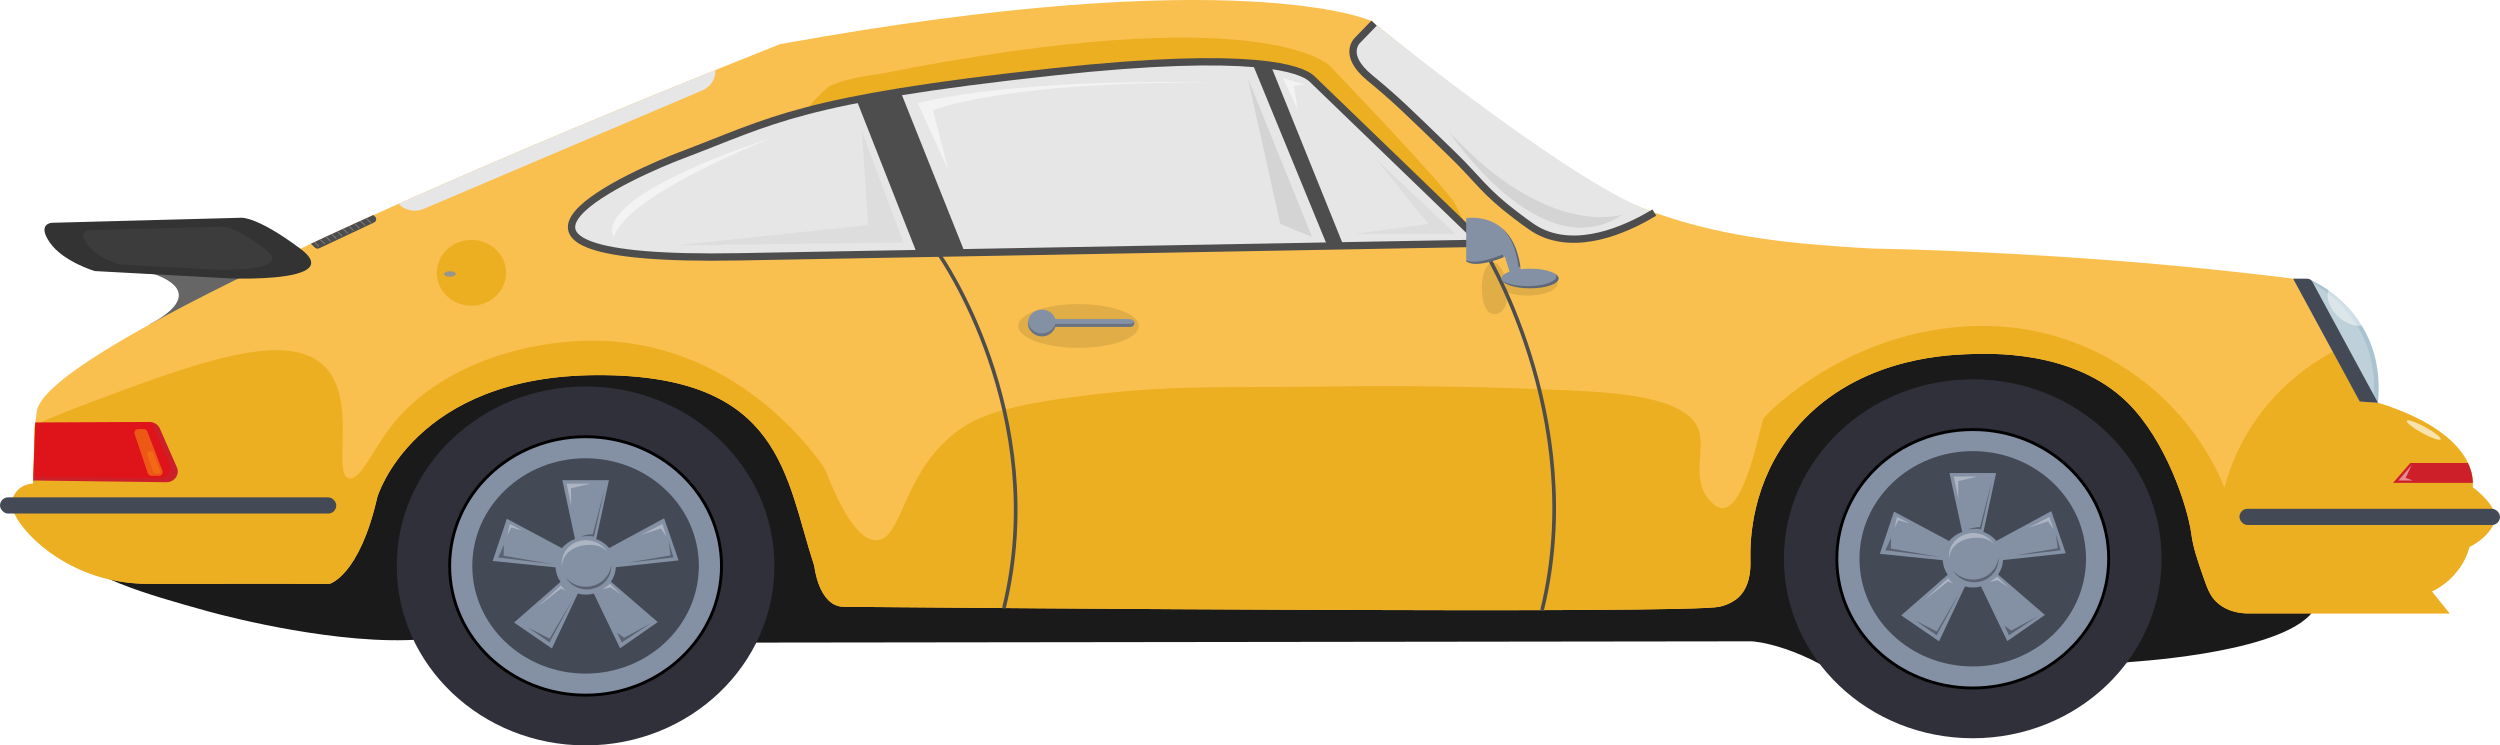 <?xml version="1.0" encoding="UTF-8"?>
<svg id="Layer_2" data-name="Layer 2" xmlns="http://www.w3.org/2000/svg" viewBox="0 0 700 208.71">
  <defs>
    <style>
      .cls-1 {
        stroke: #000;
        stroke-width: .82px;
      }

      .cls-1, .cls-2, .cls-3 {
        fill: #8491a5;
      }

      .cls-1, .cls-4, .cls-5 {
        stroke-miterlimit: 10;
      }

      .cls-6 {
        opacity: .29;
      }

      .cls-7, .cls-8 {
        fill: #444a55;
      }

      .cls-9 {
        opacity: .45;
      }

      .cls-9, .cls-10, .cls-11, .cls-12, .cls-13, .cls-14 {
        fill: #fff;
      }

      .cls-10 {
        opacity: .63;
      }

      .cls-15, .cls-16 {
        fill: #4d4d4d;
      }

      .cls-11 {
        opacity: .5;
      }

      .cls-12 {
        opacity: .49;
      }

      .cls-17 {
        opacity: .74;
      }

      .cls-17, .cls-18 {
        fill: #edaf22;
      }

      .cls-19 {
        fill: #aac3cf;
      }

      .cls-8, .cls-20 {
        opacity: .64;
      }

      .cls-2 {
        opacity: .81;
      }

      .cls-21 {
        opacity: .21;
      }

      .cls-22 {
        fill: #666;
      }

      .cls-23 {
        fill: #cc1f29;
      }

      .cls-4 {
        stroke-width: 1.03px;
      }

      .cls-4, .cls-5 {
        fill: none;
        stroke: #4d4d4d;
      }

      .cls-24 {
        fill: #30303b;
      }

      .cls-5 {
        stroke-width: 2.05px;
      }

      .cls-25 {
        fill: #333;
      }

      .cls-26 {
        fill: #1a1a1a;
      }

      .cls-27 {
        fill: #fac04f;
      }

      .cls-16, .cls-28 {
        opacity: .36;
      }

      .cls-13 {
        opacity: .33;
      }

      .cls-28 {
        fill: red;
      }

      .cls-29 {
        opacity: .1;
      }

      .cls-30 {
        opacity: .04;
      }

      .cls-31 {
        fill: gray;
      }

      .cls-14 {
        opacity: .24;
      }

      .cls-32 {
        opacity: .08;
      }

      .cls-33 {
        fill: #e6e6e6;
      }
    </style>
  </defs>
  <g id="Layer_1-2" data-name="Layer 1">
    <g>
      <path class="cls-22" d="M69.58,77.38l-2.81,7.05-25.18,6.57c14.67-7.82,7.24-12.51.43-14.63l19.92,1.08s3.6.14,7.64-.07Z"/>
      <path class="cls-19" d="M665.83,112.78l-5.23-4.19-16.13-29.23,1.89-1.28s2.47.98,5.67,3.26c.44.31.9.66,1.38,1.03,1.8,1.43,3.75,3.24,5.56,5.5.82,1.02,1.61,2.13,2.34,3.34,3.22,5.26,5.42,12.31,4.52,21.57Z"/>
      <path class="cls-14" d="M664.53,112.79l-5.23-4.19-16.13-29.23,1.89-1.28s2.47.98,5.67,3.26c.44.31.9.66,1.38,1.03,1.8,1.43,3.75,3.24,5.56,5.5.82,1.02,1.61,2.13,2.34,3.34,3.22,5.26,5.42,12.31,4.52,21.57Z"/>
      <path class="cls-26" d="M59.82,146.66l-27.01-5.05c-.3-.06-.6-.1-.91-.14-4.07-.45-32.35-3.18-16.65,11.06,10.39,9.41,24.28,13.45,43.31,18.73,5.57,1.54,36.72,9.55,59.63,7.75.35-.03.7-.04,1.05-.04l89.52.96,281.65-.36s13.92.46,32.86,15.28c16.73,13.1,59.26-4.25,68.94-8.47,1.33-.58,2.75-.92,4.21-1.02,9.99-.69,50.29-4.26,52.73-17.45,2.36-12.77-41.54-61.82-54.92-76.41-2.39-2.61-5.89-4.06-9.53-3.97l-79.09,2.1c-5.02.13-9.45,3.18-11.14,7.68l-9.63,25.54-8.19,22.38c-1.75,4.79-6.58,7.94-11.91,7.78l-217.36-6.53c-3.82-.11-7.37-1.93-9.57-4.89l-32.24-43.31c-2.24-3-5.84-4.82-9.71-4.9l-81.07-1.6c-4.93-.1-9.44,2.64-11.43,6.94l-19.52,42.33c-2.07,4.48-6.86,7.24-11.99,6.91l-3.44-.22c-.25-.02-.5-.04-.75-.07l-7.07-.88c-.26-.03-.52-.07-.78-.12Z"/>
      <g id="teker">
        <g>
          <ellipse class="cls-24" cx="552.37" cy="156.46" rx="52.87" ry="50.25"/>
          <ellipse class="cls-1" cx="552.37" cy="156.46" rx="38.06" ry="36.18"/>
          <ellipse class="cls-7" cx="552.37" cy="156.46" rx="31.72" ry="30.15"/>
          <path class="cls-3" d="M560.82,156.81l17.59-1.9-4.05-11.79-15.37,8.33c-.94-1.12-2.2-1.99-3.64-2.51l3.56-16.48h-13.05l3.56,16.48c-1.46.52-2.73,1.41-3.67,2.55l-15.43-8.23-3.96,11.81,17.6,1.79c.08,1.5.58,2.89,1.4,4.06l-13.01,11.39,10.59,7.25,7.25-15.35c.71.18,1.45.29,2.22.29s1.55-.11,2.27-.3l7.36,15.3,10.53-7.32-13.1-11.31c.81-1.18,1.31-2.57,1.37-4.07Z"/>
          <g class="cls-20">
            <polygon class="cls-7" points="536.24 173.7 542.28 177.89 548.85 165.62 542.3 176.81 536.24 173.7"/>
          </g>
          <path class="cls-8" d="M561.24,175.22c.07.21,1.27,2.67,1.27,2.67l8.21-5.44-7.54,4.11-1.94-1.35Z"/>
          <g class="cls-20">
            <path class="cls-7" d="M564.37,155.5c.9,0,12.61-1.42,12.61-1.42l-1.34-4.54.52,3.97-11.79,1.99Z"/>
          </g>
          <path class="cls-8" d="M529.52,150.53c-.07.28-1.64,3.55-1.64,3.55l15.52,1.94-13.96-2.43.07-3.05Z"/>
          <g class="cls-20">
            <path class="cls-7" d="M551.01,148.26s2.39-.35,3.73,0l3.06-13.9-3.4,13.19s-1.8.03-3.4.71Z"/>
          </g>
          <path class="cls-8" d="M552.42,162.28c-2.28,0-4.32-1.02-5.63-2.6,1.16,2,3.4,3.36,5.98,3.36,3.76,0,6.82-2.9,6.82-6.48,0-.18-.01-.36-.03-.54-.29,3.51-3.37,6.27-7.14,6.27Z"/>
          <path class="cls-13" d="M552.87,150.58c2.28-.14,4.15.33,5.51,1.88-1.22-1.97-3.5-3.27-6.07-3.2-3.76.1-6.73,3.08-6.62,6.66,0,.18.02.36.05.54.19-3.51,3.29-5.65,7.14-5.88Z"/>
          <polygon class="cls-13" points="530.45 147.85 531.15 144.73 534.73 146.58 531.55 145.68 530.45 147.85"/>
          <polygon class="cls-13" points="547.07 133.43 548.31 139.53 548.31 134.71 553.64 133.43 547.07 133.43"/>
          <path class="cls-13" d="M567.62,147.85c.65-.19,6.22-3.12,6.22-3.12l1.19,3.53-1.59-2.3-5.82,1.89Z"/>
          <path class="cls-13" d="M556.92,163.04c.15.14,2.29-1.56,2.29-1.56l3.13,3.03-2.99-2.08-2.44.62Z"/>
          <path class="cls-13" d="M545.48,161.9s1,1.56,2.19,1.8l-2.19-.9-6.57,5.11,6.57-6.01Z"/>
        </g>
        <g>
          <ellipse class="cls-24" cx="163.96" cy="158.46" rx="52.87" ry="50.25"/>
          <ellipse class="cls-1" cx="163.96" cy="158.46" rx="38.06" ry="36.18"/>
          <ellipse class="cls-7" cx="163.96" cy="158.46" rx="31.72" ry="30.15"/>
          <path class="cls-3" d="M172.41,158.81l17.59-1.9-4.05-11.79-15.37,8.33c-.94-1.12-2.2-1.99-3.64-2.51l3.56-16.48h-13.05l3.56,16.48c-1.46.52-2.73,1.41-3.67,2.55l-15.43-8.23-3.96,11.81,17.6,1.79c.08,1.5.58,2.89,1.4,4.06l-13.01,11.39,10.59,7.25,7.25-15.35c.71.18,1.45.29,2.22.29s1.55-.11,2.27-.3l7.36,15.3,10.53-7.32-13.1-11.31c.81-1.18,1.31-2.57,1.37-4.07Z"/>
          <g class="cls-20">
            <polygon class="cls-7" points="147.82 175.7 153.87 179.89 160.44 167.62 153.89 178.81 147.82 175.7"/>
          </g>
          <path class="cls-8" d="M172.83,177.22c.07.21,1.27,2.67,1.27,2.67l8.21-5.44-7.54,4.11-1.94-1.35Z"/>
          <g class="cls-20">
            <path class="cls-7" d="M175.96,157.5c.9,0,12.61-1.42,12.61-1.42l-1.34-4.54.52,3.97-11.79,1.99Z"/>
          </g>
          <path class="cls-8" d="M141.11,152.53c-.07.28-1.64,3.55-1.64,3.55l15.52,1.94-13.96-2.43.07-3.05Z"/>
          <g class="cls-20">
            <path class="cls-7" d="M162.6,150.26s2.39-.35,3.73,0l3.06-13.9-3.4,13.19s-1.8.03-3.4.71Z"/>
          </g>
          <path class="cls-8" d="M164,164.28c-2.28,0-4.32-1.02-5.63-2.6,1.16,2,3.4,3.36,5.98,3.36,3.76,0,6.82-2.9,6.82-6.48,0-.18-.01-.36-.03-.54-.29,3.51-3.37,6.27-7.14,6.27Z"/>
          <path class="cls-13" d="M164.46,152.58c2.28-.14,4.15.33,5.51,1.88-1.22-1.97-3.5-3.27-6.07-3.2-3.76.1-6.73,3.08-6.62,6.66,0,.18.02.36.05.54.19-3.51,3.29-5.65,7.14-5.88Z"/>
          <polygon class="cls-13" points="142.04 149.85 142.74 146.73 146.32 148.58 143.13 147.68 142.04 149.85"/>
          <polygon class="cls-13" points="158.66 135.43 159.9 141.53 159.9 136.71 165.23 135.43 158.66 135.43"/>
          <path class="cls-13" d="M179.21,149.85c.65-.19,6.22-3.12,6.22-3.12l1.19,3.53-1.59-2.3-5.82,1.89Z"/>
          <path class="cls-13" d="M168.51,165.04c.15.14,2.29-1.56,2.29-1.56l3.13,3.03-2.99-2.08-2.44.62Z"/>
          <path class="cls-13" d="M157.07,163.9s1,1.56,2.19,1.8l-2.19-.9-6.57,5.11,6.57-6.01Z"/>
        </g>
      </g>
      <path class="cls-27" d="M698.32,146.49c-1.95,4.42-6.87,6.62-6.87,6.62-2.41,9.08-10.55,12.5-10.55,12.5l4.96,6.14h-56.94c-1.77-.08-5.04-.48-7.75-2.7-2.03-1.67-2.94-3.7-4.12-7.16-1.97-5.68-2.95-8.53-3.47-12.36-1.03-7.65-7.06-26.13-17.83-36.78-15.11-14.91-38.92-13.85-45.38-13.56-6.39.29-31.71,1.43-48.1,21.44-11.8,14.4-12.27,30.39-12.16,35.89.16,3.62-.35,8.1-3.54,10.94,0,0-2.01,1.79-5.18,2.44-9.63,1.97-203.7.36-245.09,0-7.1,0-8.3-11.44-8.3-11.44-8.17-24.7-8.73-53.47-60.53-53.43-51.81.04-61.83,34.19-61.83,34.19-5.01,22.06-13.36,24.25-13.36,24.25,0,0-26.18-.07-50.69,0-24.5.07-39.55-18.25-38.24-23.19,1.29-4.94,5.94-4.85,5.94-4.85l.37-15.44.16-1.11.07-.57.5-3.62c2.47-9.37,36.68-27.79,76.67-46.44,5.74-2.68,11.6-5.37,17.51-8.03,2.33-1.05,4.65-2.09,6.99-3.13.01-.01.03-.01.04-.02,34.01-15.17,68.44-29.3,88.7-37.46.26-.11.53-.22.78-.32,10.84-4.37,17.42-6.95,17.42-6.95,128.85-23.29,165.51-6.47,165.51-6.47,0,0,.26.21.76.61,37.19,30.08,55.93,44.97,78.46,53.04,20.85,7.47,41.71,8.84,56.94,9.84,7.2.48,6.02.11,23.15.78,28.75,1.14,49.95,2.89,56.82,3.48,11.19.96,25.43,2.35,41.95,4.4l11.11,20.48,7.55,13.93,5.1.35c16.48,5.16,22.81,11.9,25.19,16.86,1.14,2.39,1.37,4.37,1.37,5.56,0,.79-.09,1.23-.09,1.23,0,0,7.97,5.65,6.03,10.06Z"/>
      <ellipse class="cls-29" cx="301.99" cy="91.27" rx="16.88" ry="6.13"/>
      <path class="cls-29" d="M427.7,76c-2.58,0-4.88.46-6.43,1.19-.77-2.28-1.99-3.77-3.27-3.69-1.96.11-3.33,3.79-3.05,8.21.28,4.42,1.68,6.36,3.64,6.25,1.87-.11,3.61-1.91,3.49-6.06,1.49.54,3.46.87,5.63.87,4.66,0,8.44-1.51,8.44-3.38s-3.78-3.38-8.44-3.38Z"/>
      <path class="cls-18" d="M232.24,24.12s-12.45,10.05-4.56,11.38,59.96-9.73,61.01-9.82,72.48-3.85,72.48-3.85l23.46,20.67,28.06,24.97s-3-5.69-5.1-10.11-35.23-38.93-35.23-38.93c0,0-18.41-19.26-126.25,2.32,0,0-8.59.82-13.85,3.37Z"/>
      <path id="gövde-gölge" class="cls-18" d="M698.32,146.49c-1.95,4.42-6.87,6.62-6.87,6.62-2.41,9.08-10.55,12.5-10.55,12.5l4.96,6.14h-56.94c-1.77-.08-5.04-.48-7.75-2.7-2.03-1.67-2.94-3.7-4.12-7.16-1.97-5.68-2.95-8.53-3.47-12.36-1.03-7.65-7.06-26.13-17.83-36.78-15.11-14.91-38.92-13.85-45.38-13.56-6.39.29-31.71,1.43-48.1,21.44-11.8,14.4-12.27,30.39-12.16,35.89.16,3.62-.35,8.1-3.54,10.94,0,0-2.01,1.79-5.18,2.44-9.63,1.97-203.7.36-245.09,0-7.1,0-8.3-11.44-8.3-11.44-8.17-24.7-8.73-53.47-60.53-53.43-51.81.04-61.83,34.19-61.83,34.19-5.01,22.06-13.36,24.25-13.36,24.25,0,0-26.18-.07-50.69,0-24.5.07-39.55-18.25-38.24-23.19,1.29-4.94,5.94-4.85,5.94-4.85l.37-15.44.16-1.11c4.68-2.02,9.85-4.12,15.44-6.21,28.71-10.74,54.12-20.24,65-10.67,10.31,9.08,2.48,30.83,7.48,31.93,3.15.7,6.48-7.88,12.16-15.04,13.49-17,38.7-24.14,58.62-23.46,39.36,1.34,60.79,33.29,62.48,35.91,6.52,16.83,11.32,20.06,14.5,19.91,7.01-.32,6.99-17.2,20.57-28.97,6.23-5.39,13.91-8.5,36.48-11.39,24.62-3.15,37.69-2.28,68.27-2.66,8.47-.11,34.12-.51,67.85,1.04,13.77.63,33.47,1.79,36.89,10.89,2.16,5.73-2.34,14.05,3.28,20.07.83.89,1.76,1.86,3.12,2.02,6.59.75,10.71-22.05,11.78-25.07,1.87-2.48,26.46-26.72,63.19-25.91,28.75.63,54.91,18.49,65.92,45.21,1.48-5.57,5.36-16.94,15.91-27.37,4.67-4.62,9.66-8.06,14.42-10.61l7.55,13.93,5.1.35c16.48,5.16,22.81,11.9,25.19,16.86,1.14,2.39,1.37,4.37,1.37,5.56,0,.79-.09,1.23-.09,1.23,0,0,7.97,5.65,6.03,10.06Z"/>
      <path id="arkafar" class="cls-23" d="M46.58,135.02l-37.29-.48.04-1.05.54-15.18,31.96-.16c.15,0,.29.01.43.03,1.1.13,2.06.82,2.5,1.81l4.77,10.87c.87,1.99-.68,4.18-2.96,4.16Z"/>
      <path id="arkas" class="cls-17" d="M45.5,131.88l-4.25-11.06c-.15-.39-.55-.66-.99-.66h-1.58c-.71,0-1.22.66-1,1.3l3.71,11.06c.14.41.54.7,1,.7h2.11c.73,0,1.24-.69.99-1.34Z"/>
      <g id="tamponlar">
        <rect class="cls-7" x="0" y="139.26" width="94.16" height="4.54" rx="2.27" ry="2.27"/>
        <rect class="cls-7" x="627.05" y="142.46" width="72.95" height="4.54" rx="2.27" ry="2.27"/>
      </g>
      <path class="cls-7" d="M642.06,78.02h3.84c.67,0,1.27.35,1.58.92l18.35,33.85-5.11-.35-18.66-34.41Z"/>
      <path class="cls-3" d="M316.46,89.34h-20.97c-.5-1.53-1.98-2.65-3.75-2.65-2.18,0-3.94,1.68-3.94,3.75s1.77,3.75,3.94,3.75c1.77,0,3.25-1.12,3.75-2.65h20.97c.64,0,1.16-.49,1.16-1.1s-.52-1.1-1.16-1.1Z"/>
      <path class="cls-21" d="M316.46,90.7h-20.97c-.5,1.53-1.98,2.65-3.75,2.65-2.03,0-3.68-1.46-3.9-3.33-.02.14-.04.27-.04.42,0,2.07,1.77,3.75,3.94,3.75,1.77,0,3.25-1.12,3.75-2.65h20.97c.64,0,1.16-.49,1.16-1.1,0-.15-.03-.29-.09-.42-.17.4-.58.68-1.07.68Z"/>
      <g id="camlar">
        <path class="cls-33" d="M463.21,59.52c-30.22,14.95-38.99.61-38.99.61,0,0-32.73-31.78-40.67-38.33-7.95-6.56-3.4-10.56-3.4-10.56l4.61-4.76c6.81,5.5,57.69,46.24,78.46,53.04Z"/>
        <path class="cls-5" d="M463.21,59.52c-5.84,3.52-19.4,10.57-30.83,5.91-2.49-1.01-4.38-2.44-8.16-5.3-8.47-6.39-10.62-10.16-17.36-16.71-13.46-13.07-15.97-15.56-23.32-21.62-7.95-6.56-3.4-10.56-3.4-10.56,1.54-1.59,3.07-3.17,4.61-4.76"/>
        <g>
          <path class="cls-33" d="M415.19,68.16l-.31-.21-47.41-45.75c-.08-.08-.16-.16-.26-.25-2.82-2.49-15.52-8.02-72.39-1.82-71.31,7.78-93.99,17.56-103.81,23.33s-72.23,30.05,15.9,28.44l205.65-3.75h2.63Z"/>
          <path class="cls-5" d="M415.19,68.16l-.31-.21-47.41-45.75c-.08-.08-.16-.16-.26-.25-2.82-2.49-15.52-8-72.39-1.82-71.15,7.74-78.22,13.61-104.16,23.4-10.73,4.05-71.87,29.98,16.26,28.38l205.65-3.75h2.63Z"/>
        </g>
        <polygon class="cls-15" points="239.91 28.22 252.18 25.72 270.42 71.39 256.92 71.39 239.91 28.22"/>
        <polygon class="cls-15" points="350.73 17.89 355.64 17.89 376.16 68.72 371.6 68.72 350.73 17.89"/>
        <path class="cls-33" d="M200.3,19.97c0,2.22-1.34,4.36-3.64,5.34l-78.02,33.17c-2.45,1.05-5.3.44-7.05-1.41,34.01-15.17,68.44-29.3,88.7-37.46.01.12.01.24.01.36Z"/>
      </g>
      <path class="cls-23" d="M692.39,135.2h-22.32l4.8-5.56h16.15c.32.66.57,1.3.75,1.89.01.02.01.04.02.06.34,1.06.49,1.97.56,2.72h0c.03.34.04.64.04.89Z"/>
      <path id="far-s-gölge" class="cls-17" d="M44.85,131.91l-1.99-5.19c-.07-.19-.26-.31-.46-.31h-.74c-.33,0-.57.31-.47.61l1.74,5.19c.07.19.26.33.47.33h.99c.34,0,.58-.32.46-.63Z"/>
      <path id="far-gölge" class="cls-28" d="M44.54,133.93l-35.2-.44.54-15.18,31.96-.16c.15,0,.29.01.43.03.19.22.35.46.46.73l4.77,10.87c.87,1.99-.68,4.18-2.96,4.15Z"/>
      <path class="cls-9" d="M661.31,91.21c-1.98.3-4.59-.67-6.7-2.67-2.43-2.33-3.42-5.28-2.57-7.2.44.31.9.66,1.38,1.03,1.8,1.43,3.75,3.24,5.56,5.5.82,1.02,1.61,2.13,2.34,3.34Z"/>
      <polygon class="cls-12" points="675.28 130.18 671.56 134.54 675.6 134.54 673.58 133.82 675.28 130.18"/>
      <polygon class="cls-32" points="362.25 64.29 367.36 66.31 349.36 21.79 349.36 21.79 358.48 62.68 362.25 64.29"/>
      <polygon class="cls-30" points="378.84 65.51 407.57 65.51 385.13 44.38 399.97 62.74 378.84 65.51"/>
      <polygon class="cls-11" points="363.44 30.85 359.18 21.79 365.31 23.68 362.25 24.01 363.44 30.85"/>
      <polygon class="cls-30" points="189.26 68.72 252.91 67.85 241.34 36.73 243.09 63.01 189.26 68.72"/>
      <path class="cls-11" d="M171.9,66.33s-9.12-9.98,45.24-28.15c0,0-41.38,15.96-45.24,28.15Z"/>
      <path class="cls-11" d="M256.95,28.85l8.59,18.83-4.3-16.83s20.25-8.17,77.94-7.67c0,0-50.5-1.83-82.24,5.67Z"/>
      <ellipse class="cls-18" cx="132" cy="76.39" rx="9.7" ry="9.22"/>
      <ellipse class="cls-2" cx="125.98" cy="76.72" rx="1.64" ry=".78"/>
      <path class="cls-25" d="M73.74,77.88c-4.89.25-9.24.08-9.24.08l-24.1-1.31-13.86-.75s-8.82-2.61-12.55-7.93c-3.73-5.31.48-5.59.48-5.59.31,0,52.68-1.4,52.68-1.4,0,0,4.13-.93,16.97,8.68,8.15,6.09-1.91,7.79-10.38,8.22Z"/>
      <path class="cls-16" d="M66.76,75.44c-3.46.18-6.55.06-6.55.06l-17.08-.93-9.83-.53s-6.25-1.85-8.9-5.62c-2.64-3.76.34-3.96.34-3.96.22,0,37.34-.99,37.34-.99,0,0,2.92-.66,12.03,6.15,5.77,4.31-1.35,5.52-7.35,5.82Z"/>
      <path class="cls-15" d="M104.76,62.29l-15.37,7.23c-.4.19-.89.11-1.21-.19l-1.14-1.08c.29-.14.58-.27.87-.4.08-.05.17-.08.25-.12.18-.09.36-.17.55-.26.07-.04.16-.07.24-.11.18-.09.37-.17.56-.26.08-.04.17-.08.25-.11.18-.09.37-.18.55-.26.08-.04.17-.08.25-.12.18-.08.37-.17.55-.26.08-.03.17-.07.25-.11.19-.09.38-.17.56-.26.08-.04.17-.08.25-.11.18-.09.37-.17.55-.26.08-.04.17-.07.25-.11.18-.09.37-.17.55-.26.08-.04.18-.08.26-.11.19-.09.37-.18.56-.26.08-.04.16-.08.24-.11.19-.09.37-.18.56-.26.08-.04.17-.08.25-.11.19-.09.37-.17.55-.26.08-.04.17-.08.25-.11.19-.09.37-.17.56-.26.08-.04.17-.08.25-.11.19-.09.37-.17.56-.26.08-.04.17-.08.25-.11.19-.09.37-.17.56-.25.08-.05.17-.09.25-.12.18-.09.37-.17.55-.25.08-.04.17-.08.25-.12.19-.08.37-.17.56-.25.08-.04.16-.08.24-.12.19-.08.38-.16.57-.25.08-.04.17-.08.25-.11.19-.09.37-.17.56-.25.08-.04.16-.08.24-.12.19-.08.37-.17.56-.25.08-.04.17-.08.25-.12.18-.08.37-.16.56-.25.08-.03.17-.07.25-.11.36-.16.73-.33,1.08-.49l.48.46c.52.49.37,1.3-.27,1.61Z"/>
      <path class="cls-31" d="M89.33,69.02c-.05.05-.14.05-.18,0l-1.23-1.17c.08-.05.17-.08.25-.12l1.16,1.11c.05.05.05.13,0,.18Z"/>
      <path class="cls-31" d="M90.95,68.29c-.05.05-.13.05-.18,0l-1.25-1.19c.08-.04.17-.08.25-.11l1.18,1.12c.05.05.05.13,0,.18Z"/>
      <path class="cls-31" d="M92.58,67.56c-.05.05-.14.05-.19,0l-1.27-1.21c.08-.03.17-.07.25-.11l1.21,1.14s.04.13,0,.18Z"/>
      <path class="cls-31" d="M94.2,66.83c-.05.05-.14.05-.19,0l-1.28-1.22c.08-.04.17-.07.25-.11l1.22,1.15c.05.05.05.13,0,.18Z"/>
      <path class="cls-31" d="M95.82,66.1c-.05.05-.14.05-.19,0l-1.28-1.23c.08-.04.16-.08.24-.11l1.23,1.16c.05.05.05.13,0,.18Z"/>
      <path class="cls-31" d="M97.44,65.37c-.05.05-.14.05-.19,0l-1.3-1.24c.08-.04.17-.08.25-.11l1.24,1.18c.05.04.05.12,0,.17Z"/>
      <path class="cls-31" d="M99.06,64.64c-.05.05-.14.05-.18,0l-1.32-1.25c.08-.04.17-.08.25-.11l1.24,1.19c.05.04.05.12,0,.17Z"/>
      <path class="cls-31" d="M100.68,63.91c-.05.05-.13.05-.18,0l-1.33-1.25c.08-.04.17-.08.25-.12l1.25,1.2c.05.05.05.12,0,.17Z"/>
      <path class="cls-31" d="M102.31,63.18c-.05.05-.14.05-.19,0l-1.33-1.26c.08-.04.17-.08.25-.11l1.26,1.2s.04.13,0,.17Z"/>
      <path class="cls-31" d="M103.93,62.46c-.05.04-.14.04-.19,0l-1.34-1.27c.08-.04.17-.08.25-.12l1.27,1.21c.05.05.05.13,0,.18Z"/>
      <ellipse class="cls-10" cx="678.63" cy="120.41" rx=".93" ry="5.4" transform="translate(247.33 658.01) rotate(-61.32)"/>
      <path class="cls-4" d="M263.04,71.39s31.38,44.54,18.06,98.88"/>
      <path class="cls-4" d="M414.85,68.72s30.26,47.79,16.93,102.12"/>
      <path class="cls-3" d="M428.42,75.22c-.92,0-1.79.06-2.61.15-1.98-16.7-15.27-14.28-15.27-14.28v12.09c3.02,2.16,10.83-1.32,10.83-1.32l1.29,4.2c-1.38.49-2.24,1.17-2.24,1.91,0,1.52,3.58,2.75,8,2.75s8-1.23,8-2.75-3.58-2.75-8-2.75Z"/>
      <g class="cls-6">
        <path d="M420.72,71.26s-6.83,3.04-10.19,1.66v.26c2.62,1.86,8.81-.48,10.43-1.15l-.24-.78Z"/>
        <path d="M425.16,74.76c.18-.02.37-.03.55-.05-.76-5.41-2.74-8.72-5.04-10.73,2.11,2.14,3.86,5.5,4.49,10.78Z"/>
        <path d="M435.55,76.73c.14.2.22.42.22.64,0,1.52-3.58,2.75-8,2.75-3.12,0-5.81-.62-7.13-1.51.83,1.21,4,2.12,7.78,2.12,4.42,0,8-1.23,8-2.75,0-.45-.32-.87-.87-1.24Z"/>
      </g>
      <path class="cls-32" d="M405.6,36.73s25.84,38.98,48.75,23.31c0,0-20.69,7.27-48.75-23.31Z"/>
    </g>
  </g>
</svg>